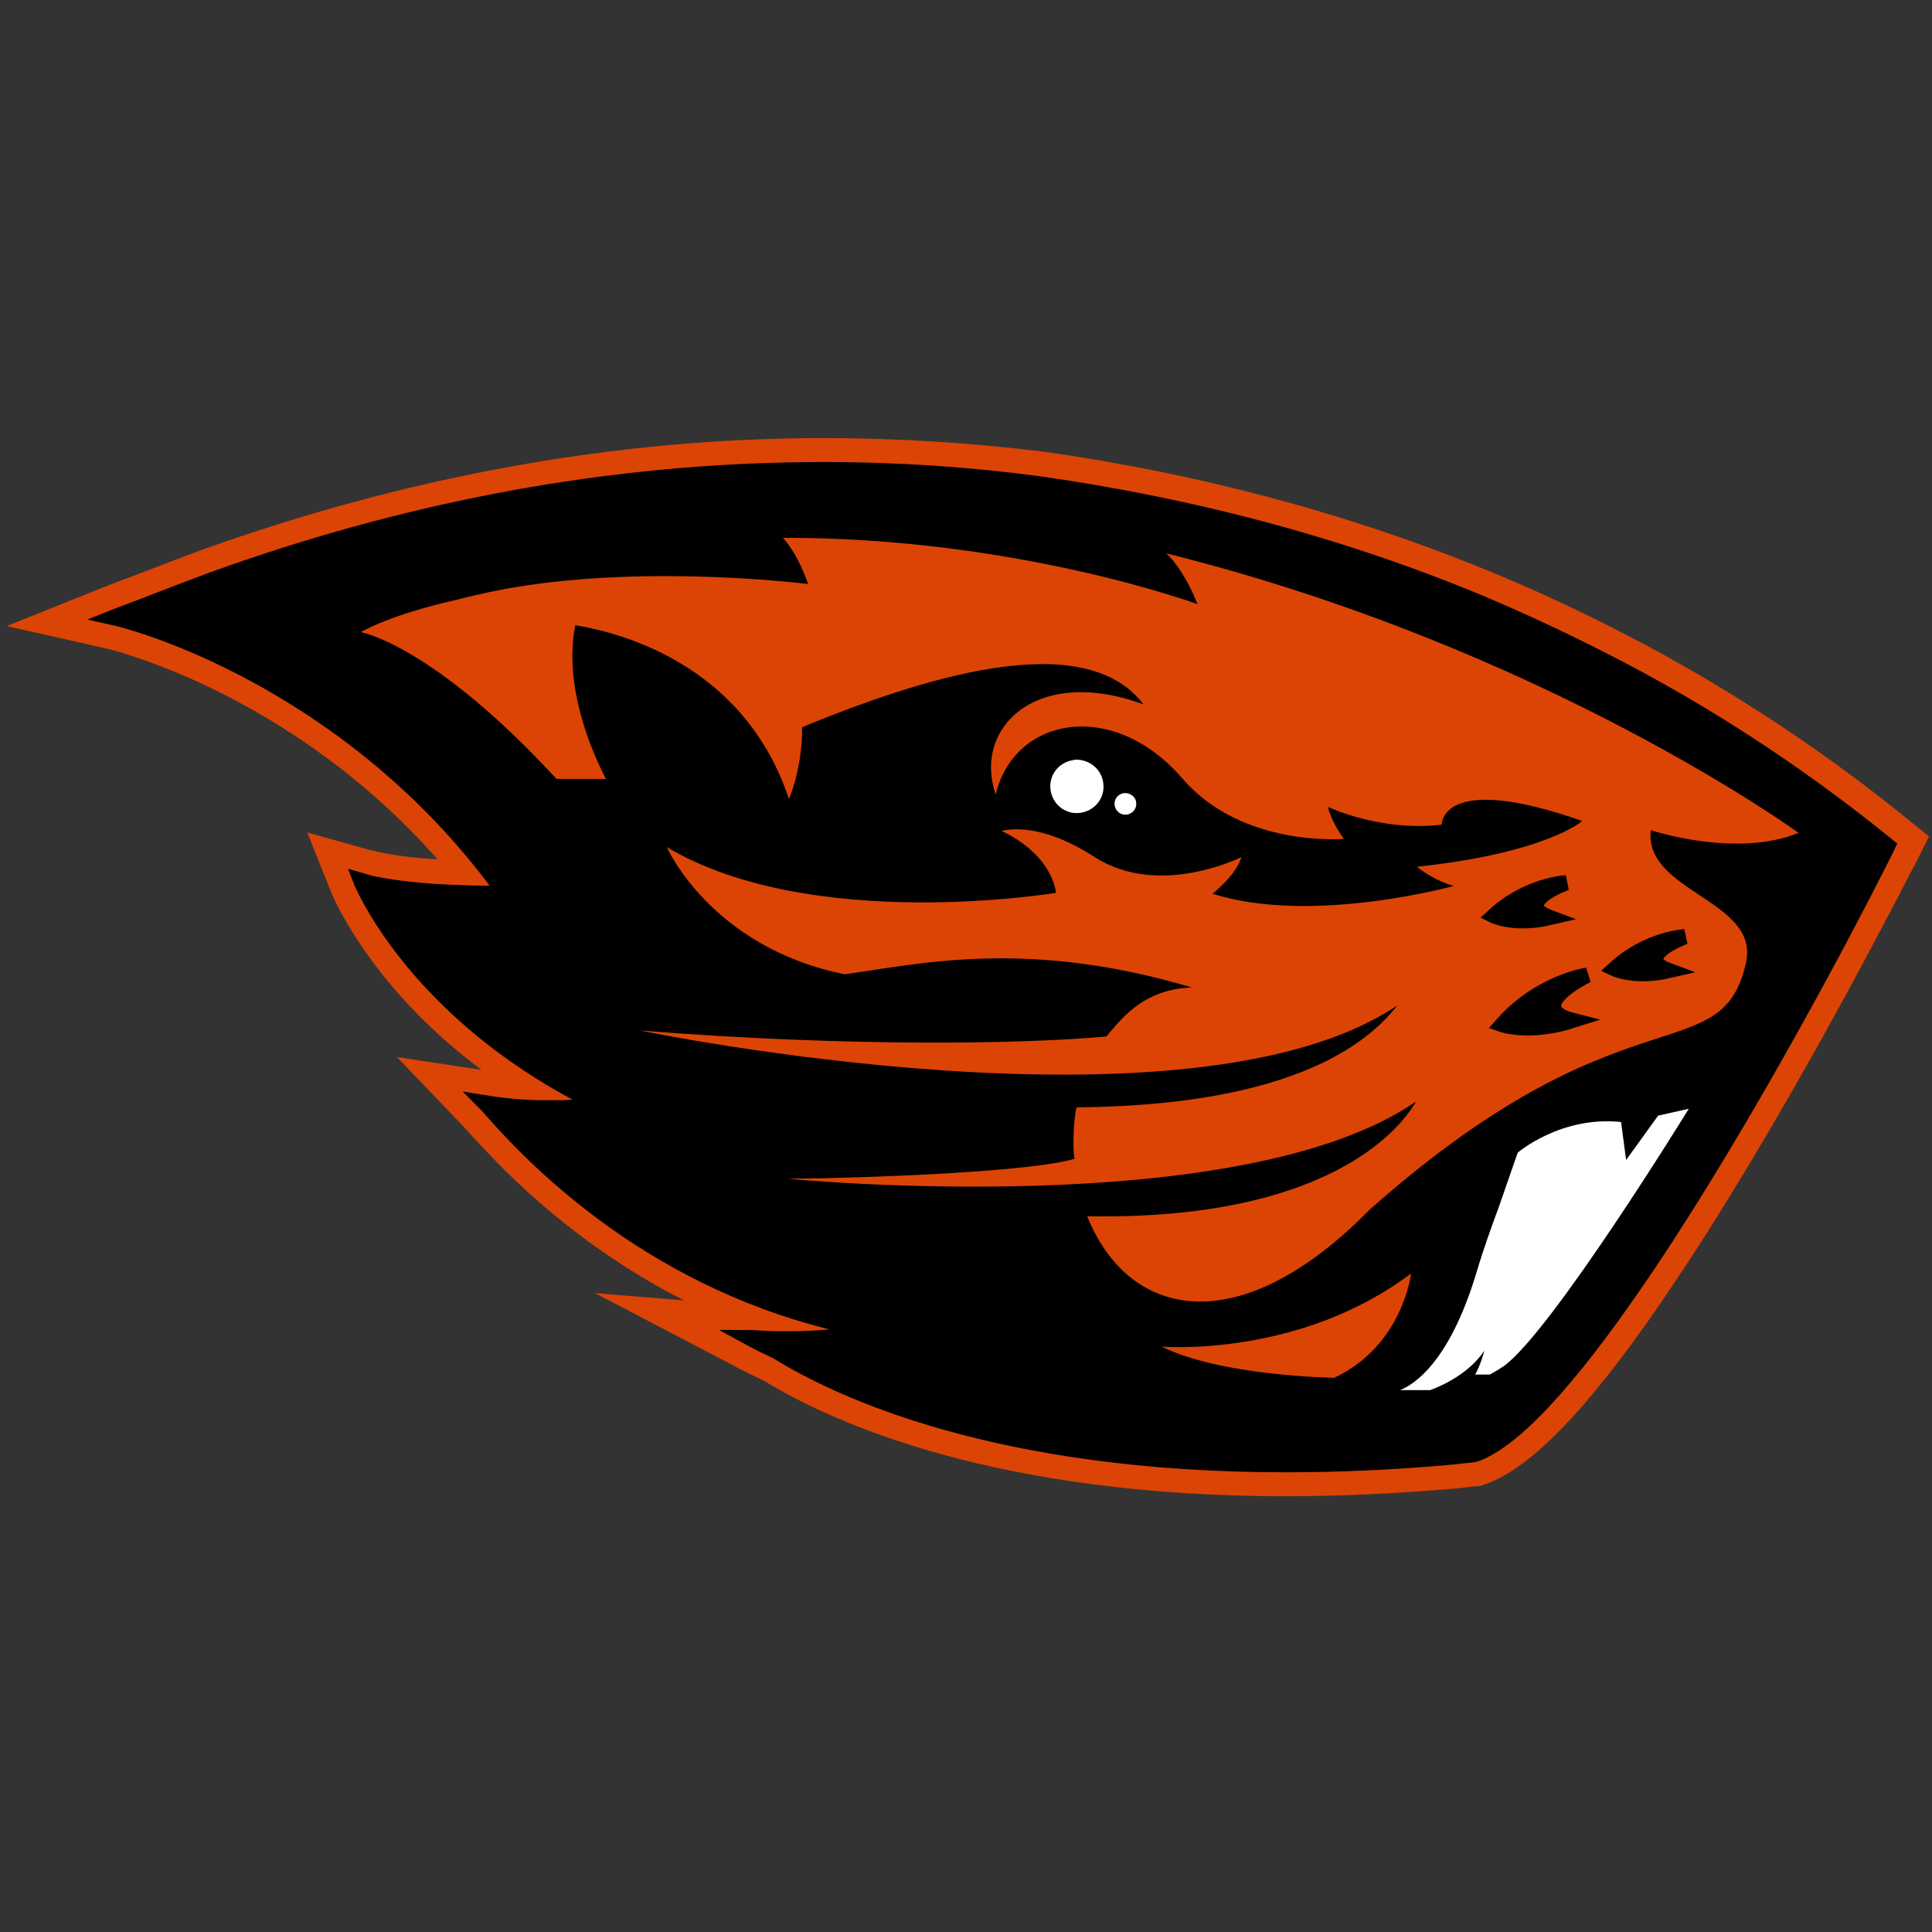 <svg width="201" height="201" viewBox="0 0 201 201" fill="none" xmlns="http://www.w3.org/2000/svg">
<rect x="0" y="0" width="201" height="201" fill="#333333" stroke="none"/>
<g clip-path="url(#clip0_15016_302023)">
<path d="M85.65 45.576C64.184 45.576 42.385 49.526 20.92 57.237C18.635 58.093 16.351 58.95 14.161 59.807C12.972 60.235 11.782 60.711 10.544 61.187L0.692 65.137L11.068 67.47C11.115 67.47 14.923 68.374 20.492 70.896C27.488 74.085 37.055 79.797 45.527 89.411C43.718 89.316 41.576 89.078 39.672 88.697C39.244 88.602 38.816 88.507 38.387 88.412L31.962 86.603L34.437 92.79C34.485 92.885 34.865 93.885 35.77 95.456C37.911 99.263 42.243 105.451 50.096 111.305L41.291 109.972L48.049 117.016C48.192 117.159 48.383 117.397 48.668 117.683C48.954 118.016 49.287 118.397 49.715 118.825C54.617 124.203 61.709 130.486 71.181 135.293L61.9 134.531L76.368 142.099C77.32 142.623 78.32 143.099 79.415 143.622L79.51 143.67C86.935 148.191 103.831 155.664 133.816 155.664C139.48 155.664 145.429 155.378 151.522 154.855L151.95 154.807L152.378 154.759L152.712 154.712L153.568 154.617H153.949L154.473 154.426C154.663 154.379 154.901 154.284 155.091 154.188C159.898 152.237 166.181 145.478 174.177 133.484C184.791 117.683 195.405 97.312 198.451 91.41C199.117 90.125 199.498 89.411 199.498 89.411L200.688 87.031L198.641 85.365C190.455 78.702 181.65 72.8 172.416 67.755C167.133 64.899 161.659 62.234 156.091 59.902C141.336 53.715 125.392 49.383 108.686 47.004C100.975 46.052 93.312 45.576 85.65 45.576Z" fill="#DC4405"/>
<path d="M85.649 48.861C66.278 48.861 44.907 52.05 22.014 60.332C19.824 61.141 17.635 61.998 15.398 62.854C14.208 63.33 12.971 63.759 11.781 64.235C11.781 64.235 15.874 65.139 21.823 67.852C30.343 71.755 42.67 79.275 52.475 92.887C51.856 92.887 51.142 92.935 50.428 92.935C49.334 92.935 48.096 92.887 46.906 92.839C44.622 92.744 41.623 92.506 39.005 91.983C38.482 91.888 38.006 91.745 37.53 91.602C37.53 91.602 37.863 92.459 38.672 93.886C41.099 98.218 47.858 107.88 62.232 114.876C62.232 114.876 61.613 115.019 60.518 115.114C59.9 115.162 59.186 115.257 58.281 115.257C57.901 115.257 57.472 115.257 57.044 115.257C56.901 115.257 56.758 115.257 56.616 115.257C54.855 115.257 52.808 115.114 50.428 114.733C50.714 115.019 51.285 115.685 52.142 116.637C56.806 121.73 69.704 134.676 90.694 138.436C90.789 138.436 90.837 138.483 90.932 138.483C90.932 138.483 88.219 139.055 84.269 139.245C83.412 139.293 82.507 139.293 81.603 139.293C80.699 139.293 79.747 139.293 78.795 139.197C78.51 139.197 78.176 139.15 77.891 139.15C78.843 139.673 79.842 140.149 80.842 140.625C80.937 140.673 81.032 140.72 81.08 140.768C87.457 144.671 103.83 152.381 133.768 152.381C139.146 152.381 144.905 152.143 151.188 151.572C151.473 151.525 151.711 151.525 151.997 151.477C152.425 151.429 152.901 151.382 153.329 151.334C153.472 151.287 153.615 151.239 153.758 151.191C158.47 149.288 164.895 141.339 171.368 131.725C181.791 116.209 192.215 96.314 195.404 89.984C196.07 88.699 196.403 87.985 196.403 87.985C188.026 81.179 179.412 75.467 170.654 70.708C165.895 68.138 160.564 65.52 154.662 62.997C138.956 56.381 123.106 52.479 108.114 50.337C100.974 49.385 93.502 48.861 85.649 48.861Z" fill="black" stroke="black" stroke-width="1.587" stroke-miterlimit="4.114"/>
<path d="M81.458 55.953C83.076 57.761 83.933 60.379 84.076 60.76C83.314 60.665 67.512 58.761 53.615 61.093C53.615 61.093 51.996 61.331 49.807 61.855H49.759C49.141 61.998 48.474 62.14 47.808 62.331C45.047 62.949 40.764 64.044 37.527 65.757C37.527 65.757 45 67.043 57.898 81.036H63.038C61.515 78.085 58.612 71.374 59.85 65.044C60.706 65.186 61.325 65.329 61.563 65.377C66.941 66.567 77.888 70.469 82.077 83.13C82.077 83.13 83.457 80.084 83.457 75.657C98.211 69.565 113.204 65.71 118.963 73.278C107.778 69.184 101.21 75.753 103.59 82.654C105.494 74.61 115.774 72.611 123.009 80.988C129.244 88.222 139.81 87.271 139.81 87.271C139.81 87.271 138.572 85.652 138.144 83.939C138.144 83.939 143.57 86.557 149.995 85.795C149.995 85.795 149.852 80.227 164.607 85.414C164.607 85.414 160.895 88.746 147.425 90.174C147.425 90.174 148.853 91.459 151.233 92.173C151.233 92.173 136.478 96.266 126.15 92.982C126.15 92.982 128.672 90.983 129.148 89.174C129.148 89.174 120.534 93.506 113.823 89.127C107.778 85.224 104.208 86.462 104.208 86.462C104.208 86.462 109.158 88.508 109.872 92.887C109.872 92.887 84.456 97.123 69.369 88.127C69.369 88.127 73.938 98.551 87.883 101.359C95.546 100.312 106.779 97.599 124.008 102.739C118.773 102.882 116.44 106.309 115.108 107.832C106.921 108.593 88.788 108.974 66.608 107.213C66.608 107.213 123.913 119.112 145.378 104.595C137.573 114.638 118.63 115.114 112.014 115.209C111.633 116.494 111.586 120.207 111.824 120.54C107.873 121.825 91.929 122.539 81.934 122.634C81.934 122.634 129.006 127.251 147.33 114.59C145.378 117.97 137.43 126.965 113.109 126.537C117.392 137.198 128.863 139.721 142.475 125.87C168.986 102.311 179.076 111.639 181.646 100.169C183.122 93.648 170.985 92.792 171.746 86.366C171.746 86.366 180.551 89.317 187.12 86.652C187.12 86.652 160.657 67.376 121.343 57.571C123.342 59.475 124.579 62.854 124.579 62.854C124.579 62.854 105.732 55.905 81.458 55.953ZM146.806 132.486C135.145 141.291 120.867 140.101 120.867 140.101C127.102 143.195 138.81 143.338 138.81 143.338C145.95 140.006 146.806 132.486 146.806 132.486Z" fill="#DC4405"/>
<path d="M111.919 79.038C111.824 79.038 111.729 79.038 111.633 79.085C110.11 79.323 109.063 80.703 109.301 82.227C109.539 83.749 110.92 84.797 112.443 84.559C113.966 84.321 115.013 82.94 114.775 81.417C114.584 80.085 113.49 79.133 112.157 79.038C112.109 79.038 112.014 79.038 111.919 79.038ZM117.155 82.512C117.059 82.512 117.012 82.512 116.917 82.512C116.298 82.607 115.869 83.178 115.965 83.797C116.06 84.416 116.631 84.844 117.25 84.749C117.868 84.654 118.297 84.083 118.202 83.464C118.154 82.94 117.678 82.56 117.155 82.512ZM175.697 115.353L172.508 116.067L169.176 120.684L168.653 116.733C162.37 116.067 157.896 119.922 157.896 119.922L155.897 125.681C155.897 125.681 154.469 129.441 153.565 132.535C150.757 141.768 147.092 144.053 145.664 144.624H148.805C150.186 144.1 152.851 142.863 154.422 140.531C154.422 140.531 154.089 141.911 153.47 143.006H154.993C155.516 142.72 155.992 142.435 156.421 142.149C161.418 138.579 175.697 115.353 175.697 115.353Z" fill="white"/>
<path d="M162.941 91.841C162.941 91.841 158.943 92.031 155.421 95.268C155.421 95.268 157.563 96.315 161.228 95.458C158.277 94.363 160.514 92.745 162.941 91.841ZM175.268 97.457C175.268 97.457 171.413 97.647 167.986 100.789C167.986 100.789 170.08 101.788 173.602 100.979C170.747 99.932 172.936 98.361 175.268 97.457ZM165.13 101.455C165.13 101.455 160.18 102.169 156.278 106.595C156.278 106.595 159.133 107.595 163.607 106.167C159.704 105.168 162.275 102.883 165.13 101.455Z" fill="black" stroke="black" stroke-width="1.587" stroke-miterlimit="4.114"/>
</g>
<defs>
<clipPath id="clip0_15016_302023">
<rect width="200" height="200" fill="white" transform="translate(0.688 0.621)"/>
</clipPath>
</defs>
</svg>
